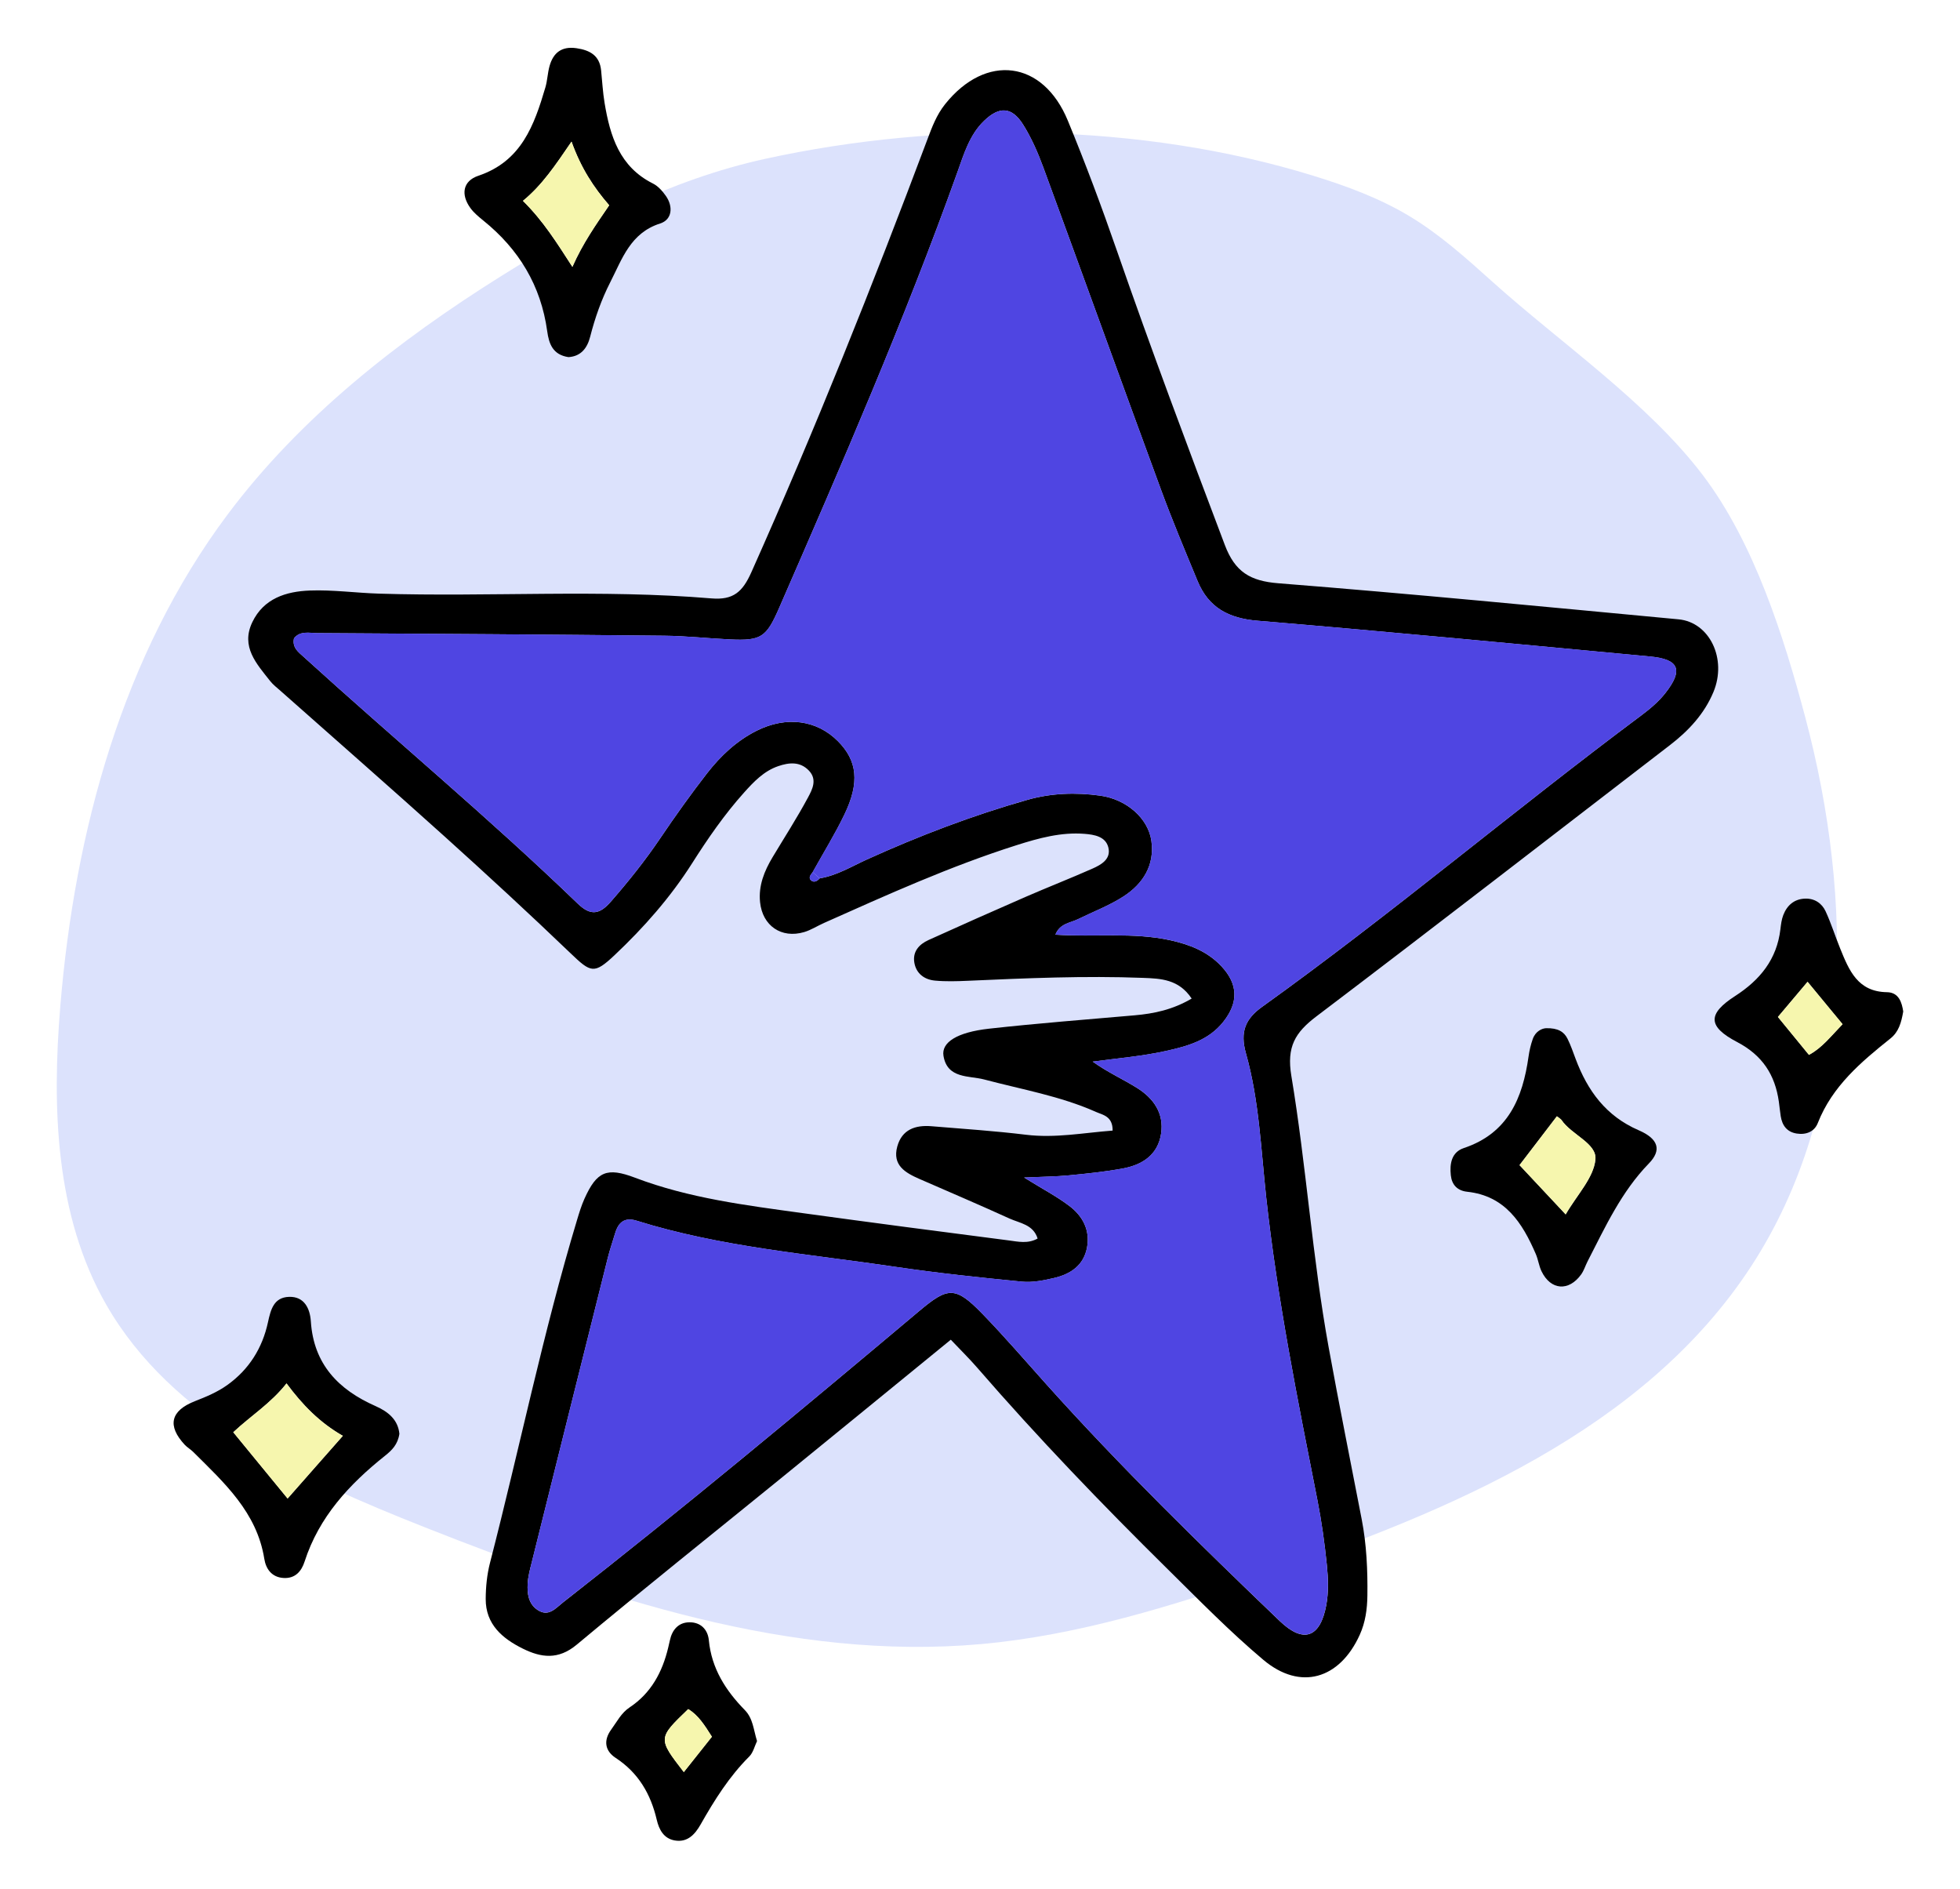 <svg width="164" height="158" viewBox="0 0 164 158" fill="none" xmlns="http://www.w3.org/2000/svg">
<g filter="url(#filter0_d_11_59247)">
<path d="M64.034 9.286C56.125 11.016 48.808 14.792 41.948 19.088C33.315 24.497 25.142 30.894 19.038 39.051C10.254 50.788 6.262 65.529 5.049 80.14C4.341 88.669 4.627 97.698 8.878 105.127C14.37 114.726 25.241 119.7 35.526 123.763C50.422 129.649 66.156 134.976 82.108 133.54C90.234 132.808 98.093 130.34 105.816 127.71C121.317 122.431 137.581 115.653 146.526 101.936C155.179 88.668 155.131 71.34 151.06 56.033C149.259 49.26 146.781 41.421 142.489 35.761C137.878 29.678 130.581 24.701 124.873 19.568C122.678 17.594 120.465 15.607 117.936 14.085C115.439 12.584 112.683 11.566 109.901 10.707C95.525 6.263 78.717 6.073 64.034 9.286Z" fill="#DCE2FC"/>
<path d="M86.821 99.614C86.458 98.438 85.332 98.332 84.466 97.939C81.966 96.801 79.439 95.723 76.922 94.624C75.738 94.107 74.654 93.477 75.077 91.92C75.466 90.49 76.592 90.107 77.936 90.218C80.577 90.437 83.224 90.611 85.853 90.932C88.297 91.23 90.647 90.769 93.097 90.583C93.112 89.375 92.266 89.272 91.716 89.027C88.721 87.692 85.496 87.143 82.351 86.307C81.1 85.975 79.262 86.265 78.944 84.328C78.759 83.201 80.082 82.355 82.763 82.057C86.812 81.608 90.876 81.294 94.937 80.94C96.566 80.798 98.124 80.471 99.711 79.538C98.631 77.912 97.118 77.864 95.642 77.807C90.748 77.619 85.86 77.834 80.971 78.051C80.06 78.091 79.14 78.12 78.234 78.036C77.362 77.955 76.674 77.465 76.51 76.556C76.34 75.618 76.897 75.002 77.695 74.641C80.381 73.425 83.076 72.225 85.779 71.047C87.643 70.235 89.539 69.495 91.399 68.672C92.148 68.341 92.984 67.869 92.738 66.891C92.508 65.975 91.551 65.822 90.754 65.758C88.791 65.6 86.919 66.116 85.069 66.703C79.528 68.461 74.243 70.85 68.947 73.213C68.389 73.461 67.863 73.806 67.284 73.977C65.382 74.538 63.799 73.45 63.597 71.472C63.456 70.09 63.95 68.871 64.644 67.713C65.639 66.055 66.689 64.427 67.602 62.727C67.961 62.059 68.409 61.221 67.68 60.463C66.936 59.687 66.015 59.788 65.118 60.094C63.919 60.502 63.065 61.404 62.25 62.313C60.614 64.139 59.225 66.152 57.912 68.219C56.096 71.075 53.872 73.597 51.42 75.91C49.71 77.523 49.434 77.372 47.744 75.751C44.289 72.438 40.767 69.192 37.211 65.987C32.669 61.894 28.066 57.869 23.491 53.812C23.187 53.541 22.853 53.289 22.604 52.973C21.469 51.531 20.13 50.108 21.11 48.055C22.066 46.055 23.948 45.477 25.925 45.403C27.851 45.331 29.787 45.603 31.721 45.663C40.988 45.948 50.27 45.286 59.526 46.061C61.364 46.215 62.135 45.514 62.867 43.877C68.183 31.978 73.011 19.884 77.59 7.686C77.978 6.65 78.357 5.62 79.086 4.708C82.491 0.452 87.263 1.032 89.349 6.09C90.822 9.664 92.178 13.291 93.445 16.944C96.314 25.214 99.39 33.406 102.486 41.593C103.335 43.84 104.601 44.609 106.965 44.795C118.136 45.679 129.292 46.765 140.45 47.812C143.055 48.056 144.523 51.127 143.368 53.896C142.606 55.724 141.289 57.137 139.727 58.337C129.873 65.911 120.053 73.527 110.145 81.031C108.36 82.383 107.649 83.58 108.051 86.003C109.304 93.535 109.804 101.181 111.171 108.704C112.044 113.513 113.014 118.304 113.939 123.104C114.347 125.216 114.443 127.353 114.414 129.496C114.398 130.616 114.251 131.717 113.773 132.77C112.088 136.485 108.8 137.46 105.712 134.863C102.91 132.507 100.338 129.87 97.726 127.295C92.209 121.855 86.842 116.272 81.763 110.414C81.103 109.653 80.381 108.946 79.557 108.077C74.761 111.99 70.046 115.847 65.319 119.691C59.628 124.32 53.889 128.89 48.258 133.589C46.709 134.882 45.275 134.677 43.749 133.923C42.04 133.078 40.633 131.892 40.641 129.767C40.645 128.755 40.75 127.715 41.002 126.737C43.471 117.178 45.439 107.49 48.293 98.028C48.469 97.443 48.65 96.854 48.898 96.298C49.935 93.98 50.787 93.634 53.143 94.528C57.659 96.243 62.416 96.835 67.155 97.487C72.906 98.278 78.661 99.033 84.419 99.773C85.189 99.872 85.999 100.071 86.821 99.614ZM68.59 69.481C70.025 69.245 71.254 68.486 72.546 67.9C76.909 65.922 81.371 64.218 85.983 62.911C87.979 62.346 90.017 62.283 92.044 62.561C94.273 62.868 96.079 64.465 96.342 66.356C96.624 68.388 95.639 69.94 94.006 70.996C92.819 71.762 91.467 72.274 90.19 72.901C89.546 73.217 88.689 73.245 88.308 74.194C91.623 74.416 94.792 73.975 97.919 74.66C99.56 75.02 101.043 75.603 102.198 76.834C103.613 78.344 103.634 79.88 102.352 81.493C101.121 83.041 99.35 83.528 97.551 83.924C95.548 84.366 93.496 84.535 91.431 84.815C92.68 85.711 93.969 86.281 95.15 87.022C96.521 87.883 97.415 89.139 97.151 90.85C96.883 92.598 95.604 93.439 94 93.742C92.504 94.026 90.981 94.178 89.463 94.326C88.345 94.434 87.216 94.441 85.691 94.512C87.262 95.485 88.441 96.101 89.485 96.894C90.593 97.736 91.227 98.915 90.955 100.369C90.675 101.861 89.578 102.59 88.216 102.91C87.334 103.117 86.393 103.307 85.506 103.22C81.96 102.873 78.412 102.5 74.889 101.977C67.648 100.902 60.316 100.326 53.276 98.124C52.264 97.808 51.741 98.255 51.469 99.175C51.266 99.858 51.029 100.533 50.857 101.224C48.729 109.716 46.609 118.209 44.493 126.704C44.346 127.295 44.182 127.897 44.152 128.5C44.111 129.322 44.209 130.165 44.976 130.681C45.899 131.302 46.488 130.542 47.104 130.06C57.216 122.157 67.076 113.947 76.899 105.692C79.321 103.658 79.931 103.571 82.223 105.937C84.066 107.839 85.796 109.849 87.564 111.822C93.76 118.731 100.397 125.205 107.091 131.621C109.066 133.515 110.47 133.012 110.974 130.282C111.174 129.199 111.134 128.042 111.023 126.936C110.841 125.115 110.587 123.293 110.233 121.498C108.579 113.107 106.885 104.725 105.953 96.212C105.51 92.166 105.363 88.059 104.254 84.129C103.742 82.314 104.208 81.234 105.614 80.226C116.464 72.449 126.654 63.812 137.352 55.837C138.079 55.294 138.799 54.684 139.354 53.975C140.872 52.034 140.494 51.149 138.06 50.921C127.112 49.896 116.166 48.845 105.208 47.929C102.801 47.728 101.124 46.829 100.209 44.617C99.158 42.077 98.092 39.542 97.144 36.964C93.84 27.983 90.597 18.98 87.296 9.999C86.841 8.763 86.302 7.529 85.603 6.419C84.662 4.927 83.62 4.887 82.358 6.095C81.127 7.272 80.657 8.874 80.115 10.39C75.685 22.766 70.445 34.81 65.198 46.85C64.116 49.333 63.697 49.617 61.062 49.492C59.23 49.406 57.403 49.202 55.572 49.184C45.894 49.084 36.215 49.021 26.535 48.964C25.869 48.96 25.114 48.755 24.6 49.401C24.43 50.178 24.977 50.561 25.406 50.951C33.018 57.873 40.94 64.452 48.346 71.6C49.436 72.651 50.188 72.491 51.106 71.438C52.582 69.746 53.979 68.004 55.236 66.141C56.49 64.286 57.791 62.458 59.164 60.691C60.294 59.238 61.639 57.971 63.309 57.134C65.793 55.889 68.325 56.227 70.091 57.987C71.739 59.63 71.953 61.458 70.644 64.166C69.851 65.809 68.884 67.368 68 68.964C67.844 69.179 67.604 69.425 67.876 69.659C68.123 69.866 68.389 69.7 68.59 69.481Z" fill="black"/>
<path d="M47.565 25.876C46.261 25.682 45.933 24.778 45.786 23.703C45.264 19.898 43.42 16.855 40.45 14.458C40.059 14.141 39.654 13.808 39.361 13.405C38.547 12.285 38.714 11.144 40.026 10.703C43.632 9.49 44.7 6.475 45.634 3.312C45.805 2.733 45.819 2.106 45.983 1.523C46.3 0.394 47.013 -0.149 48.248 0.035C49.372 0.202 50.171 0.649 50.297 1.886C50.39 2.794 50.438 3.71 50.587 4.609C51.047 7.381 51.84 9.957 54.635 11.354C55.064 11.568 55.432 11.987 55.715 12.39C56.352 13.3 56.23 14.38 55.24 14.695C52.749 15.488 52.061 17.657 51.063 19.61C50.325 21.057 49.785 22.588 49.382 24.167C49.139 25.121 48.608 25.813 47.565 25.876ZM50.973 13.173C49.675 11.679 48.608 10.053 47.822 7.849C46.448 9.861 45.356 11.491 43.757 12.802C45.496 14.526 46.598 16.326 47.895 18.326C48.765 16.357 49.852 14.812 50.973 13.173Z" fill="black"/>
<path d="M33.418 115.952C33.283 116.844 32.796 117.324 32.218 117.784C29.231 120.165 26.696 122.893 25.487 126.638C25.222 127.458 24.698 128.074 23.712 128.01C22.723 127.946 22.247 127.237 22.116 126.414C21.494 122.507 18.753 120.038 16.161 117.46C15.945 117.246 15.668 117.092 15.461 116.871C13.984 115.288 14.255 114.023 16.303 113.222C17.256 112.85 18.187 112.464 19.02 111.868C20.844 110.563 21.958 108.769 22.423 106.612C22.655 105.535 22.921 104.537 24.181 104.493C25.481 104.448 25.941 105.5 26.009 106.542C26.244 110.143 28.334 112.269 31.431 113.635C32.532 114.121 33.309 114.81 33.418 115.952ZM23.974 111.733C22.658 113.41 20.955 114.466 19.518 115.819C21.108 117.758 22.558 119.525 24.064 121.362C25.627 119.589 27.08 117.941 28.686 116.12C26.747 115.012 25.305 113.529 23.974 111.733Z" fill="black"/>
<path d="M129.363 82.018C130.367 81.994 130.87 82.318 131.161 82.902C131.431 83.444 131.627 84.023 131.84 84.592C132.838 87.253 134.377 89.373 137.116 90.556C138.785 91.278 139.045 92.224 137.97 93.329C135.657 95.707 134.315 98.652 132.836 101.529C132.651 101.889 132.533 102.294 132.301 102.617C131.262 104.061 129.75 103.941 128.985 102.353C128.767 101.901 128.708 101.375 128.507 100.912C127.384 98.31 125.946 96.043 122.767 95.7C121.941 95.611 121.48 95.119 121.395 94.322C121.29 93.356 121.455 92.389 122.48 92.046C126.185 90.808 127.407 87.873 127.899 84.388C127.969 83.892 128.084 83.394 128.251 82.923C128.481 82.267 129.029 82.032 129.363 82.018ZM130.271 89.385C129.244 90.728 128.211 92.076 127.144 93.472C128.37 94.782 129.596 96.091 131.005 97.595C131.956 95.952 133.349 94.533 133.494 92.996C133.621 91.649 131.494 90.942 130.65 89.692C130.595 89.612 130.494 89.563 130.271 89.385Z" fill="black"/>
<path d="M159.25 80.619C159.088 81.551 158.875 82.32 158.184 82.873C155.712 84.849 153.309 86.873 152.102 89.951C151.818 90.676 151.121 90.956 150.333 90.83C149.518 90.7 149.121 90.154 148.999 89.377C148.936 88.976 148.9 88.571 148.843 88.168C148.524 85.912 147.467 84.284 145.349 83.174C142.871 81.875 142.873 80.818 145.181 79.328C147.265 77.983 148.673 76.264 148.972 73.744C149.019 73.342 149.069 72.927 149.213 72.554C149.53 71.734 150.13 71.208 151.04 71.177C151.826 71.15 152.441 71.561 152.755 72.24C153.221 73.251 153.556 74.321 153.976 75.355C154.714 77.169 155.434 78.969 157.89 79.005C158.896 79.022 159.138 79.883 159.25 80.619ZM154.173 81.682C153.11 80.393 152.212 79.306 151.246 78.135C150.374 79.169 149.549 80.147 148.764 81.077C149.691 82.21 150.514 83.216 151.36 84.248C152.466 83.66 153.201 82.681 154.173 81.682Z" fill="black"/>
<path d="M63.344 141.655C63.142 142.072 63.025 142.618 62.691 142.949C61.015 144.621 59.781 146.592 58.624 148.629C58.154 149.457 57.526 150.159 56.453 149.968C55.537 149.805 55.145 149.069 54.952 148.238C54.447 146.081 53.417 144.308 51.511 143.06C50.615 142.473 50.477 141.601 51.147 140.686C51.623 140.037 51.972 139.308 52.69 138.832C54.479 137.644 55.424 135.88 55.911 133.836C55.958 133.638 56.006 133.441 56.048 133.242C56.237 132.347 56.766 131.726 57.687 131.718C58.611 131.709 59.223 132.301 59.312 133.224C59.538 135.582 60.721 137.427 62.32 139.06C63.015 139.77 63.047 140.707 63.344 141.655ZM57.217 144.249C58.097 143.142 58.838 142.209 59.568 141.291C58.958 140.338 58.449 139.502 57.585 138.981C55.039 141.428 55.039 141.428 57.217 144.249Z" fill="black"/>
<path d="M67.995 68.959C68.883 67.363 69.849 65.805 70.643 64.162C71.952 61.455 71.738 59.626 70.09 57.983C68.324 56.224 65.792 55.886 63.308 57.13C61.638 57.967 60.293 59.233 59.163 60.687C57.79 62.454 56.489 64.282 55.235 66.137C53.977 68 52.58 69.742 51.105 71.434C50.187 72.486 49.435 72.646 48.345 71.596C40.938 64.447 33.017 57.869 25.405 50.947C24.976 50.557 24.429 50.174 24.599 49.397C25.112 48.749 25.868 48.956 26.535 48.96C36.214 49.017 45.893 49.08 55.572 49.18C57.401 49.198 59.23 49.401 61.06 49.488C63.696 49.613 64.115 49.329 65.197 46.846C70.444 34.806 75.684 22.763 80.114 10.386C80.656 8.87 81.127 7.266 82.356 6.09C83.619 4.883 84.661 4.923 85.602 6.414C86.301 7.524 86.84 8.759 87.295 9.995C90.596 18.977 93.839 27.98 97.143 36.96C98.091 39.538 99.158 42.073 100.208 44.613C101.123 46.825 102.8 47.724 105.207 47.925C116.165 48.841 127.111 49.892 138.059 50.917C140.494 51.145 140.872 52.03 139.353 53.971C138.798 54.681 138.08 55.29 137.351 55.832C126.653 63.807 116.462 72.445 105.613 80.222C104.208 81.23 103.741 82.31 104.253 84.125C105.362 88.055 105.509 92.162 105.952 96.207C106.884 104.721 108.578 113.103 110.232 121.494C110.586 123.29 110.84 125.111 111.022 126.932C111.133 128.037 111.173 129.194 110.973 130.278C110.469 133.008 109.065 133.511 107.09 131.617C100.396 125.201 93.758 118.727 87.563 111.817C85.795 109.845 84.064 107.834 82.222 105.933C79.93 103.567 79.32 103.652 76.898 105.688C67.075 113.942 57.215 122.153 47.103 130.056C46.487 130.538 45.899 131.298 44.975 130.677C44.209 130.161 44.111 129.317 44.151 128.496C44.181 127.893 44.345 127.291 44.492 126.7C46.608 118.205 48.728 109.712 50.856 101.22C51.029 100.53 51.266 99.855 51.468 99.171C51.741 98.252 52.263 97.803 53.275 98.12C60.315 100.321 67.648 100.899 74.888 101.973C78.412 102.496 81.959 102.868 85.505 103.216C86.392 103.303 87.333 103.113 88.215 102.906C89.577 102.586 90.674 101.856 90.954 100.365C91.226 98.91 90.592 97.732 89.484 96.89C88.44 96.097 87.262 95.481 85.69 94.507C87.216 94.437 88.344 94.43 89.462 94.322C90.98 94.174 92.503 94.022 93.999 93.738C95.603 93.435 96.882 92.594 97.15 90.846C97.413 89.135 96.52 87.879 95.149 87.018C93.968 86.276 92.679 85.707 91.43 84.811C93.495 84.531 95.546 84.362 97.55 83.92C99.349 83.524 101.12 83.037 102.351 81.489C103.633 79.876 103.611 78.34 102.197 76.83C101.042 75.599 99.559 75.015 97.918 74.656C94.791 73.971 91.621 74.412 88.307 74.189C88.688 73.24 89.546 73.213 90.189 72.897C91.466 72.27 92.818 71.758 94.005 70.992C95.638 69.936 96.623 68.384 96.341 66.351C96.078 64.46 94.272 62.864 92.043 62.557C90.016 62.279 87.978 62.342 85.981 62.907C81.37 64.214 76.909 65.918 72.545 67.896C71.251 68.482 70.023 69.241 68.589 69.477C68.392 69.307 68.193 69.134 67.995 68.959Z" fill="#4F45E2"/>
<path d="M68.59 69.481C68.388 69.7 68.122 69.866 67.875 69.656C67.602 69.422 67.842 69.176 67.997 68.96C68.193 69.133 68.392 69.307 68.59 69.481Z" fill="#4F45E2"/>
<path d="M50.973 13.173C49.852 14.813 48.765 16.357 47.895 18.326C46.597 16.325 45.495 14.526 43.757 12.802C45.356 11.491 46.448 9.861 47.822 7.849C48.609 10.053 49.675 11.679 50.973 13.173Z" fill="#F6F6AE"/>
<path d="M23.974 111.733C25.304 113.529 26.747 115.012 28.687 116.12C27.081 117.942 25.628 119.589 24.065 121.362C22.559 119.525 21.109 117.758 19.519 115.819C20.955 114.466 22.659 113.41 23.974 111.733Z" fill="#F6F6AE"/>
<path d="M130.271 89.385C130.494 89.563 130.595 89.612 130.65 89.692C131.494 90.942 133.621 91.649 133.494 92.996C133.349 94.533 131.956 95.952 131.005 97.595C129.596 96.09 128.371 94.782 127.144 93.472C128.211 92.077 129.244 90.728 130.271 89.385Z" fill="#F6F6AE"/>
<path d="M154.173 81.682C153.201 82.681 152.465 83.66 151.36 84.249C150.514 83.216 149.691 82.211 148.764 81.078C149.549 80.148 150.374 79.17 151.246 78.136C152.212 79.306 153.111 80.393 154.173 81.682Z" fill="#F6F6AE"/>
<path d="M57.217 144.249C55.039 141.427 55.039 141.427 57.585 138.981C58.45 139.502 58.958 140.338 59.568 141.291C58.838 142.209 58.097 143.142 57.217 144.249Z" fill="#F6F6AE"/>
</g>
<defs>
<filter id="filter0_d_11_59247" x="0.75" y="0" width="162.499" height="158" filterUnits="userSpaceOnUse" color-interpolation-filters="sRGB">
<feFlood flood-opacity="0" result="BackgroundImageFix"/>
<feColorMatrix in="SourceAlpha" type="matrix" values="0 0 0 0 0 0 0 0 0 0 0 0 0 0 0 0 0 0 127 0" result="hardAlpha"/>
<feOffset dy="4"/>
<feGaussianBlur stdDeviation="2"/>
<feComposite in2="hardAlpha" operator="out"/>
<feColorMatrix type="matrix" values="0 0 0 0 0 0 0 0 0 0 0 0 0 0 0 0 0 0 0.25 0"/>
<feBlend mode="normal" in2="BackgroundImageFix" result="effect1_dropShadow_11_59247"/>
<feBlend mode="normal" in="SourceGraphic" in2="effect1_dropShadow_11_59247" result="shape"/>
</filter>
</defs>
</svg>
